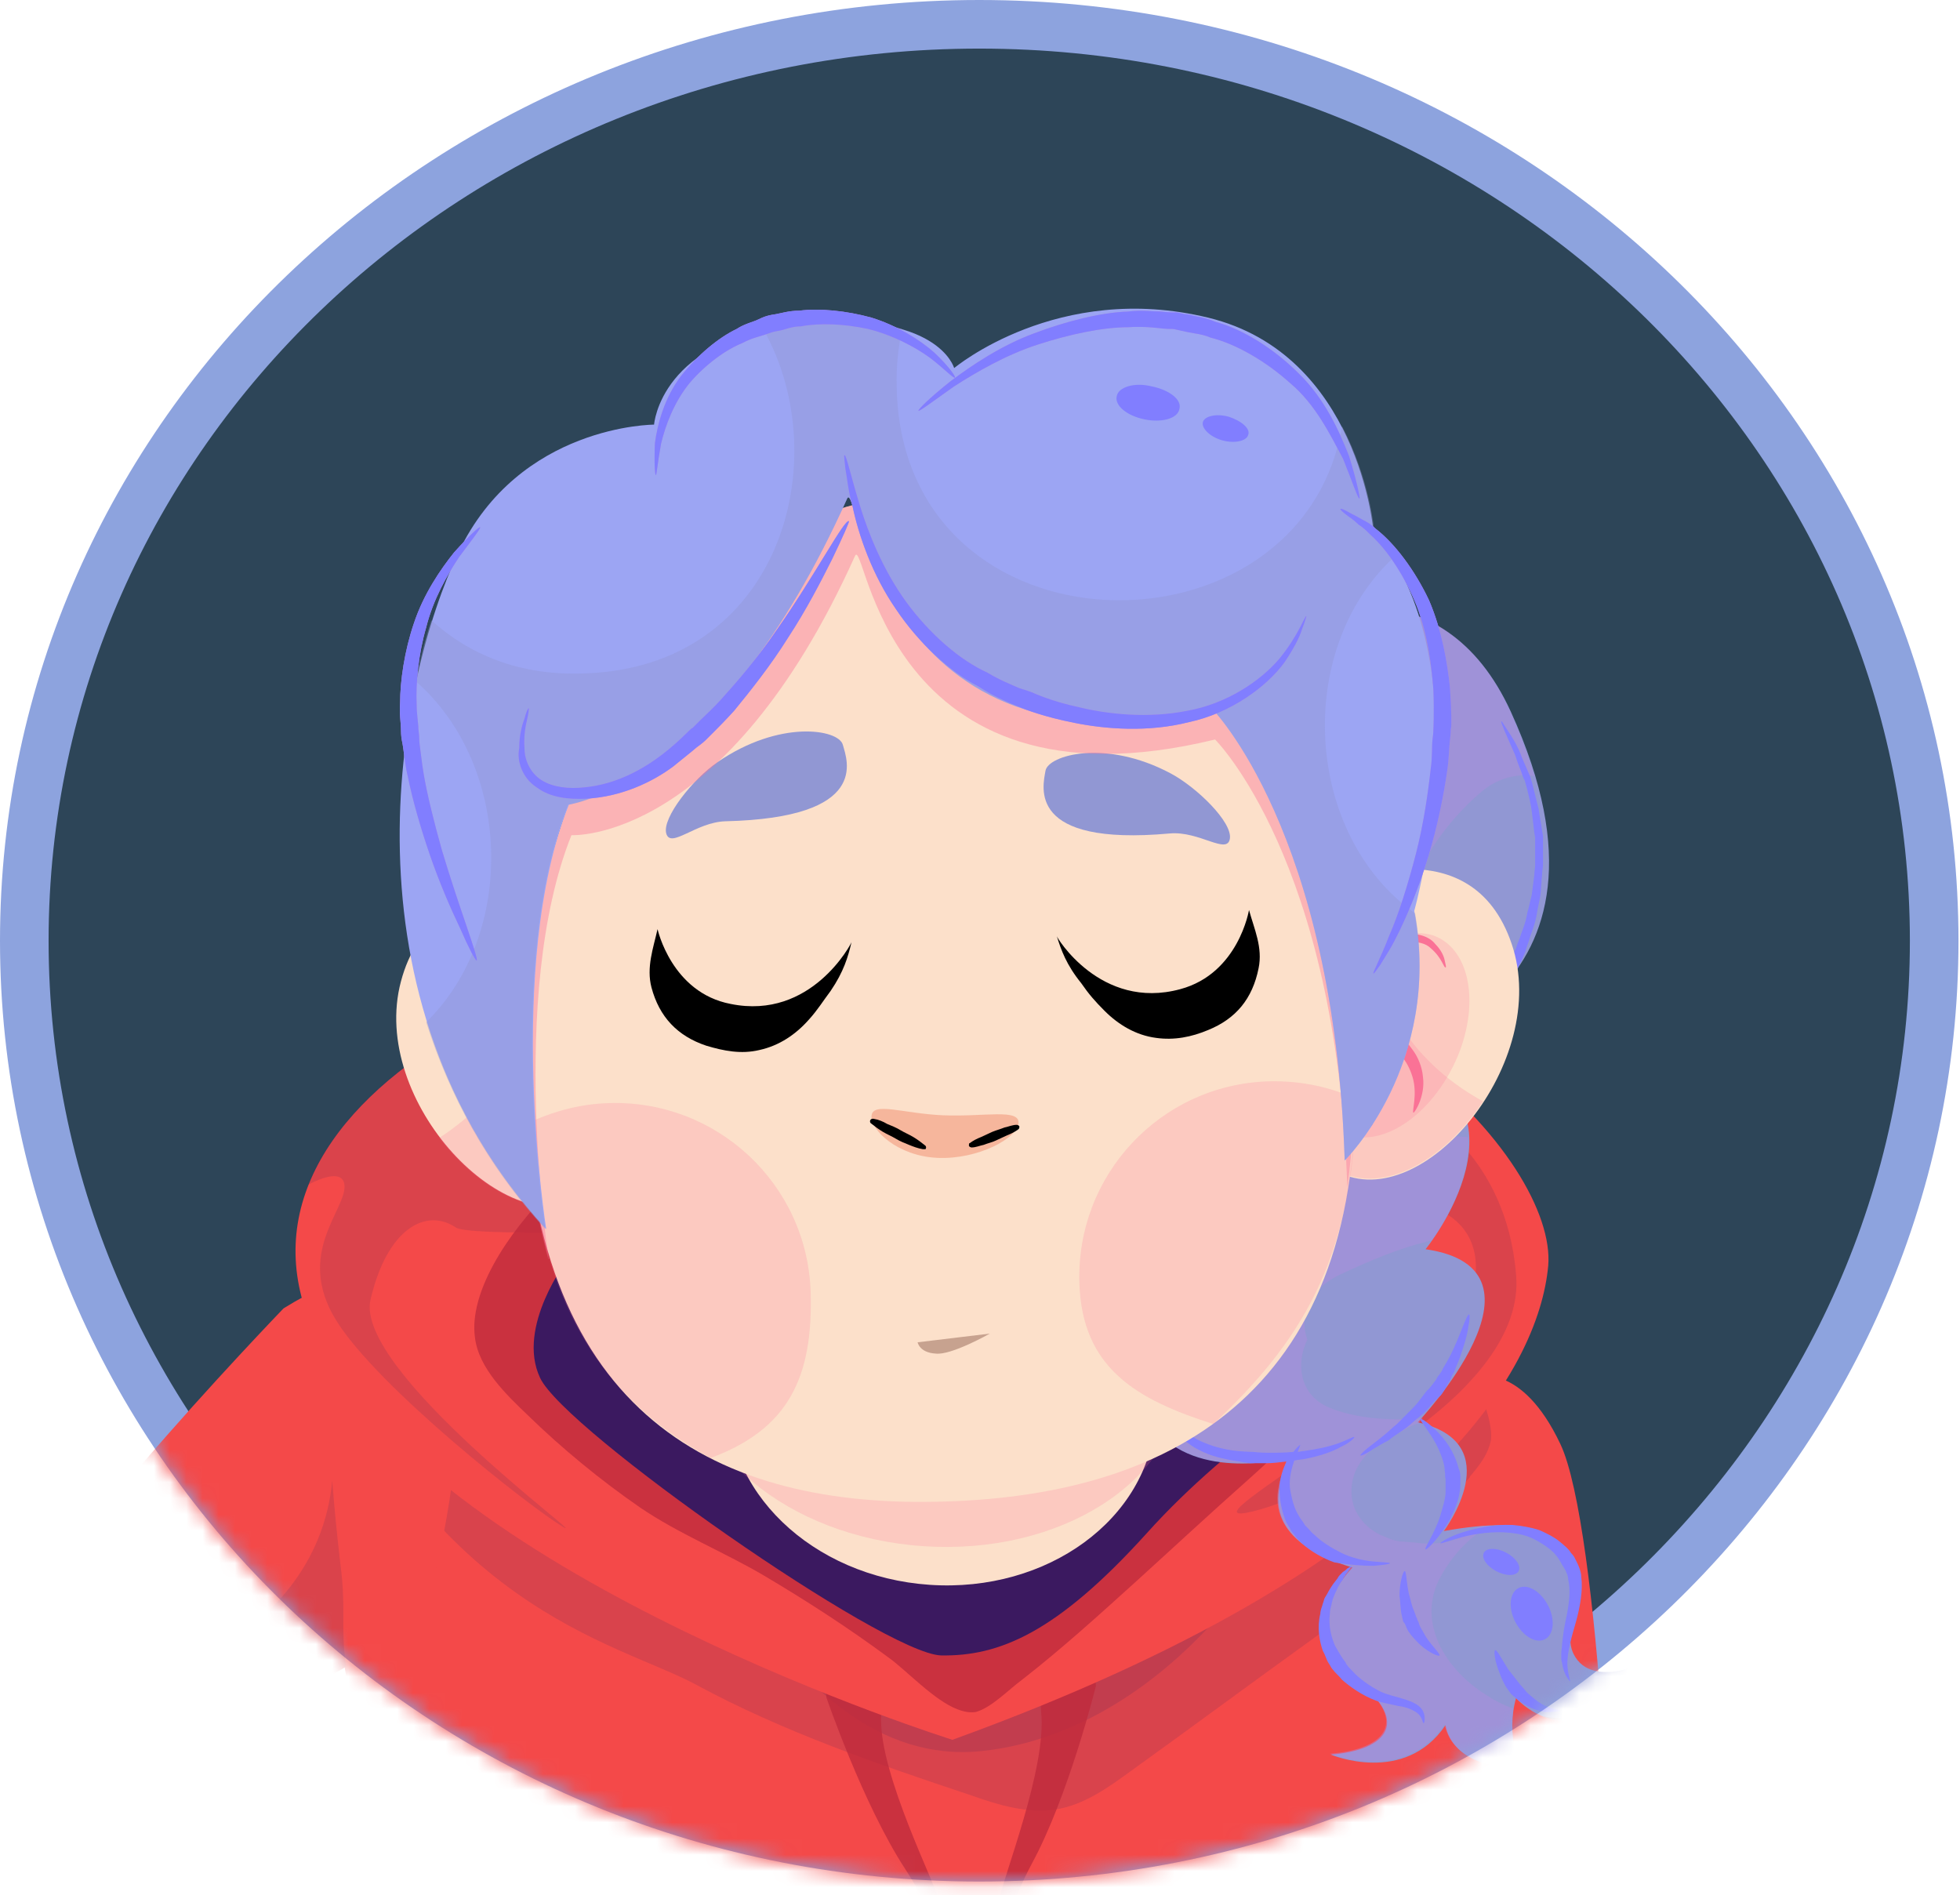 <svg width="121" height="117" viewBox="0 0 121 117" fill="none" xmlns="http://www.w3.org/2000/svg">
<path d="M119.406 58.075C119.406 89.265 93.069 114.651 60.453 114.651C27.837 114.651 1.5 89.265 1.5 58.075C1.5 26.886 27.837 1.5 60.453 1.5C93.069 1.5 119.406 26.886 119.406 58.075Z" fill="#2D4558" stroke="#8DA3DE" stroke-width="3"/>
<mask id="mask0" mask-type="alpha" maskUnits="userSpaceOnUse" x="0" y="0" width="121" height="117">
<ellipse cx="60.453" cy="58.075" rx="60.453" ry="58.075" fill="white"/>
</mask>
<g mask="url(#mask0)">
<g clip-path="url(#clip0)">
<path d="M84.571 128.558C80.597 118.409 65.026 116.1 59.978 115.671V115.563C59.978 115.563 59.71 115.563 59.173 115.617C58.69 115.563 58.367 115.563 58.367 115.563V115.671C53.32 116.154 37.748 118.463 33.775 128.612C29.049 140.801 32.916 153.473 52.944 169.582C53.212 170.226 55.253 169.85 54.877 168.83C54.877 168.83 52.353 161.796 52.944 149.123C53.32 140.801 56.81 138.008 59.173 137.096C61.535 138.008 65.026 140.801 65.401 149.123C66.046 161.688 63.898 168.83 63.898 168.83C63.576 169.689 65.24 170.011 65.455 169.528C85.484 153.365 89.35 140.693 84.571 128.558Z" fill="#FCE0CA"/>
<path opacity="0.16" d="M63.898 168.83C63.844 168.991 63.844 169.153 63.898 169.26C64.167 169.367 64.489 169.421 64.757 169.475C65.402 167.273 66.046 165.018 66.583 162.763C66.905 161.367 67.013 159.756 67.657 158.521C68.623 156.695 69.751 154.869 71.308 153.581C71.738 153.205 72.221 152.883 72.704 152.614C75.121 151.379 77.966 151.54 80.705 151.648C81.188 151.648 81.725 151.648 82.209 151.54C83.927 148.587 85.108 145.795 85.752 143.003C86.021 141.929 86.182 140.801 86.289 139.727C86.289 139.62 86.289 139.566 86.289 139.459C86.397 138.331 86.397 137.257 86.289 136.13C86.289 136.022 86.289 135.915 86.289 135.807C86.236 135.27 86.182 134.68 86.075 134.143C86.075 134.089 86.075 133.982 86.021 133.928C85.913 133.391 85.806 132.854 85.699 132.317C85.699 132.263 85.699 132.21 85.645 132.156C85.484 131.619 85.376 131.028 85.162 130.491C85.108 130.384 85.108 130.277 85.054 130.169C84.893 129.632 84.678 129.095 84.464 128.558C80.49 118.41 64.918 116.101 59.871 115.671V115.564C59.871 115.564 59.602 115.564 59.066 115.618C58.582 115.564 58.26 115.564 58.26 115.564V115.671C53.213 116.155 37.641 118.464 33.667 128.612C33.506 129.095 33.345 129.525 33.184 130.008C33.184 130.062 33.13 130.116 33.13 130.169C32.003 133.606 31.627 137.257 32.11 140.855C32.11 140.908 32.11 140.962 32.11 141.016C32.432 143.271 33.077 145.473 33.989 147.567C34.258 148.157 34.473 148.694 34.795 149.285C34.956 149.661 35.224 150.037 35.386 150.413C35.869 151.272 36.352 152.077 36.889 152.936C36.943 152.99 37.05 153.044 37.104 153.097C38.017 153.634 39.091 153.795 40.111 154.01C42.42 154.44 44.675 155.03 46.93 155.675C47.628 155.89 48.434 156.104 48.971 156.641C49.454 157.071 49.776 157.769 50.098 158.36C51.118 160.078 51.924 161.85 52.622 163.729C53.105 165.125 53.589 166.683 53.696 168.186C53.696 168.723 53.803 169.153 53.911 169.475C54.448 169.367 54.931 169.153 54.824 168.83C54.824 168.83 54.448 167.864 54.072 165.931C54.018 165.609 53.911 165.286 53.857 164.911C53.642 163.783 53.427 162.494 53.266 160.937C52.891 157.823 52.676 153.903 52.891 149.124C53.266 140.801 56.757 138.009 59.119 137.096C61.482 138.009 64.972 140.801 65.348 149.124C66.046 161.689 63.898 168.83 63.898 168.83Z" fill="#462359"/>
<path d="M91.122 85.01C91.122 85.01 93.914 84.044 96.33 89.145C98.747 94.246 99.874 119.43 99.391 123.349C98.961 127.269 89.135 142.734 86.021 142.143C82.906 141.606 81.51 135.699 81.51 135.699C81.51 135.699 85.054 87.212 91.122 85.01Z" fill="#F44949"/>
<path opacity="0.16" d="M91.229 94.407C91.229 94.407 91.659 111.966 94.773 115.026C97.888 118.087 92.088 118.033 92.464 118.893C92.84 119.752 96.062 120.128 94.881 122.114C93.699 124.155 94.29 127.215 92.518 129.685C90.746 132.155 83.98 122.168 83.873 120.718C83.819 119.268 85.752 98.542 91.229 94.407Z" fill="#462359"/>
<path d="M32.379 114.06C32.379 114.06 24.109 121.201 23.626 129.041C23.197 136.881 25.935 146.6 41.238 151.862C56.542 157.124 80.168 146.868 85.215 143.754C90.317 140.639 93.377 134.464 92.518 129.685C91.659 124.907 90.746 119.43 84.625 115.617C78.557 111.751 54.984 98.649 32.379 114.06Z" fill="#3B1960"/>
<path opacity="0.21" d="M73.026 116.1C67.174 116.315 42.795 110.086 30.821 115.617C29.103 117.389 26.365 120.611 24.807 124.369C27.063 124.906 35.063 127.108 36.137 132.263C37.372 138.223 36.137 141.767 36.137 141.767C36.137 141.767 43.816 136.934 54.072 137.793C64.274 138.652 69.106 147.029 69.106 147.029C69.106 147.029 68.999 134.142 73.241 133.175C77.483 132.263 79.309 134.947 79.309 134.947C79.309 134.947 86.504 128.987 87.363 124.638C88.222 120.235 80.597 115.778 73.026 116.1Z" fill="#3B1960"/>
<path d="M93.646 92.421C92.894 82.594 80.973 76.795 80.973 76.795C77.429 75.56 36.889 75.614 33.345 76.849C33.345 76.849 21.424 82.702 20.673 92.528C19.921 102.355 24.002 123.403 35.869 123.726C47.682 123.994 48.487 122.276 57.186 122.276C65.939 122.276 66.744 123.994 78.557 123.726C90.37 123.296 94.451 102.247 93.646 92.421Z" fill="#F44949"/>
<path opacity="0.16" d="M90.853 91.025C91.39 90.381 91.874 89.736 92.035 88.931C92.303 87.481 90.317 82.756 88.652 82.434C71.254 78.997 37.587 78.89 37.587 78.89C36.298 81.736 35.171 84.581 34.151 87.535C33.345 90.005 20.727 78.943 18.74 80.393C26.311 99.401 38.07 101.335 43.01 104.019C48.38 106.919 54.179 108.906 59.978 110.839C61.643 111.429 63.415 111.966 65.187 111.698C66.905 111.429 68.409 110.355 69.805 109.335C73.617 106.597 77.376 103.805 81.188 101.066C84.893 98.328 87.685 94.623 90.746 91.186C90.692 91.186 90.8 91.079 90.853 91.025Z" fill="#462359"/>
<path opacity="0.16" d="M41.4 89.145C41.4 89.145 47.951 109.389 60.569 108.1C73.188 106.811 81.886 91.991 80.705 88.233C79.524 84.474 43.709 76.151 41.4 89.145Z" fill="#462359"/>
<path d="M22.552 128.021L21.317 127.43C21.317 127.43 -1.181 109.657 0.537 104.448C2.255 99.24 10.9 99.616 12.296 103.75C13.693 107.885 19.223 120.074 22.499 123.296C25.828 126.464 23.412 128.397 22.552 128.021Z" fill="#FFD1C0"/>
<path opacity="0.16" d="M12.672 111.644C14.176 111.322 15.303 111.751 16.001 112.181C14.766 109.603 13.692 107.08 12.941 105.254C9.826 105.254 4.51 107.026 3.275 110.409C8.215 116.637 18.149 124.799 20.727 126.893C20.727 126.893 13.961 120.074 12.35 118.034C10.739 116.047 10.041 112.288 12.672 111.644Z" fill="#462359"/>
<path d="M17.505 80.769C17.505 80.769 -0.322 99.24 -7.97161e-05 103.482C0.107 105.093 0.483 106.865 1.181 108.369C1.987 110.087 3.329 111.376 4.51 112.825C5.584 114.114 6.658 115.403 7.786 116.691C9.665 118.893 11.544 121.256 13.746 123.189C16.86 125.927 17.451 125.873 17.451 125.873C17.451 125.873 20.888 124.746 21.532 121.631C22.069 119.054 17.612 108.852 14.229 106.597L14.176 106.328C14.176 106.328 25.344 101.979 26.526 98.327C27.653 94.622 32.754 71.318 17.505 80.769Z" fill="#F44949"/>
<path opacity="0.15" d="M20.512 91.4C19.545 101.764 6.873 105.684 3.437 102.515C2.309 101.495 1.933 100.314 1.879 99.186C1.45 99.831 1.128 100.368 0.859 100.958C0.805 101.012 0.752 101.119 0.752 101.173C0.698 101.28 0.644 101.388 0.591 101.495C0.537 101.603 0.483 101.71 0.483 101.764C0.43 101.871 0.43 101.978 0.376 102.032C0.322 102.14 0.322 102.247 0.268 102.354C0.268 102.408 0.215 102.515 0.215 102.569C0.161 102.677 0.161 102.784 0.161 102.891C0.161 102.945 0.161 102.999 0.107 103.052C0.107 103.213 0.054 103.321 0.107 103.482C0.107 103.804 0.161 104.073 0.215 104.395C0.43 105.845 0.859 107.241 1.342 108.422C1.933 109.603 2.738 110.57 3.598 111.59C6.551 103.482 14.229 106.22 14.229 106.22C14.229 106.22 14.283 106.22 14.337 106.167C14.39 106.167 14.39 106.113 14.444 106.113C14.498 106.113 14.552 106.059 14.605 106.059C14.605 106.059 14.605 106.059 14.659 106.059C14.713 106.059 14.766 106.006 14.82 106.006C14.82 106.006 14.82 106.006 14.874 106.006C15.572 105.737 16.699 105.2 18.096 104.556C18.096 104.556 18.096 104.556 18.149 104.556C18.31 104.502 18.418 104.395 18.579 104.341H18.633C18.794 104.287 18.901 104.18 19.062 104.126C19.062 104.126 21.317 102.891 21.371 102.891C21.049 100.851 21.317 99.562 21.102 97.307C20.673 93.763 20.512 91.4 20.512 91.4Z" fill="#462359"/>
<path opacity="0.8" d="M14.176 106.274C14.176 106.274 9.987 104.341 5.799 105.63C5.799 105.63 9.826 105.2 12.35 106.274C12.35 106.274 10.632 106.221 9.987 107.08C9.987 107.08 12.994 106.435 14.176 106.274Z" fill="#BF2B3D"/>
<path opacity="0.8" d="M51.011 104.771C51.011 104.771 53.266 111.376 55.898 115.403C58.529 119.43 57.508 120.504 58.958 120.45C60.408 120.397 58.475 118.947 58.099 117.605C57.723 116.262 54.34 109.604 54.394 106.114C54.555 102.677 50.85 102.516 51.011 104.771Z" fill="#BF2B3D"/>
<path opacity="0.8" d="M67.657 104.073C67.657 104.073 65.992 110.838 63.683 115.08C61.428 119.322 62.502 120.289 61.052 120.343C59.602 120.396 61.428 118.785 61.643 117.443C61.858 116.047 64.65 109.12 64.274 105.684C63.952 102.247 67.603 101.764 67.657 104.073Z" fill="#BF2B3D"/>
<path d="M58.797 107.402C58.797 107.402 27.6 97.63 19.814 83.078C12.028 68.526 34.473 56.337 59.065 56.66C83.658 57.035 96.116 71.802 95.579 78.138C94.988 84.528 88.276 96.717 58.797 107.402Z" fill="#F44949"/>
<path opacity="0.15" d="M87.578 68.633C87.471 68.687 73.188 61.331 58.153 56.659C39.789 56.605 22.821 63.532 19.008 73.144C19.921 72.66 21.156 72.231 21.264 73.144C21.425 74.647 18.203 77.332 20.727 81.466C23.25 85.601 32.755 93.065 34.741 94.246C36.728 95.427 21.854 84.635 22.874 80.231C23.895 75.829 26.311 74.54 28.137 75.775C29.962 77.064 85.806 74.003 85.806 74.003C85.806 74.003 92.357 73.949 90.907 79.856C89.457 85.762 73.08 94.085 76.946 93.387C80.812 92.689 94.29 86.031 93.592 78.674C93.001 71.318 87.739 68.526 87.578 68.633Z" fill="#462359"/>
<path opacity="0.8" d="M59.119 105.522C57.669 104.986 55.897 103.052 54.823 102.301C52.353 100.475 49.776 98.811 47.145 97.253C44.675 95.803 41.883 94.676 39.52 93.065C37.104 91.4 34.687 89.414 32.593 87.373C31.305 86.138 29.533 84.474 29.318 82.541C28.62 77.278 37.855 68.15 44.997 67.13C52.192 66.11 78.181 71.64 84.517 75.238C90.853 78.836 85.054 86.246 81.671 87.749C79.953 88.555 78.45 90.112 77.053 91.347C74.691 93.441 72.382 95.589 70.073 97.683C67.818 99.723 65.509 101.817 63.093 103.697C62.287 104.287 61.213 105.415 60.247 105.684C59.871 105.737 59.549 105.684 59.119 105.522Z" fill="#BF2B3D"/>
<path d="M35.063 77.709C35.063 77.709 31.842 81.897 33.345 85.065C34.849 88.287 54.555 102.086 58.099 102.194C61.643 102.248 65.187 100.851 70.771 94.676C76.356 88.448 82.584 85.333 84.517 81.736C86.45 78.084 58.26 70.352 35.063 77.709Z" fill="#3B1960"/>
<path d="M71.325 87.636C71.738 81.511 66.173 76.148 58.895 75.656C51.616 75.165 45.38 79.731 44.967 85.856C44.553 91.98 50.118 97.344 57.397 97.835C64.675 98.327 70.911 93.76 71.325 87.636Z" fill="#FCE0CA"/>
<path opacity="0.2" d="M72.96 85.387C73.374 79.263 66.898 73.838 58.495 73.27C50.092 72.703 42.945 77.208 42.531 83.332C42.118 89.457 48.594 94.882 56.997 95.449C65.4 96.017 72.547 91.512 72.96 85.387Z" fill="#FA7296"/>
<path d="M59.871 57.84C59.978 58.377 52.3 69.117 68.086 70.083C68.086 70.083 61.535 80.232 72.328 80.93C72.328 80.93 68.784 85.44 71.523 88.447C74.261 91.508 79.846 89.951 79.846 89.951C79.846 89.951 76.141 94.568 83.497 96.77C83.497 96.77 79.524 100.743 83.39 103.482C87.256 106.22 85.645 108.046 82.155 108.315C82.155 108.315 86.719 110.248 89.243 106.489C89.243 106.489 89.457 109.174 93.86 109.12C93.86 109.12 92.948 107.133 93.592 104.824C93.592 104.824 97.458 109.335 102.291 102.301C102.291 102.301 98.317 104.502 97.136 102.086C95.955 99.669 100.465 92.474 89.135 94.515C89.135 94.515 93.216 89.091 87.524 87.803C87.524 87.803 96.492 78.352 88.008 77.117C88.008 77.117 95.364 68.096 85.806 64.875C85.806 64.875 101.432 61.814 93.27 43.933C85.054 25.999 58.367 49.625 59.871 57.84Z" fill="#9197D3"/>
<path opacity="0.4" d="M93.431 105.469C92.787 105.254 92.196 104.932 91.713 104.61C89.243 103.053 87.417 100.153 88.92 97.361C89.618 96.072 90.639 94.945 91.927 94.193C91.713 94.193 91.498 94.193 91.283 94.247C90.746 94.676 90.102 94.999 89.404 95.16C88.652 95.321 87.954 95.321 87.256 95.213H87.202C86.987 95.213 86.719 95.16 86.45 95.16C85.967 95.106 85.591 94.891 85.162 94.73C84.571 94.408 84.141 94.032 83.819 93.495C83.497 92.958 83.39 92.367 83.443 91.777C83.551 90.488 84.464 89.468 85.699 88.77C85.967 88.609 86.289 88.501 86.558 88.34C86.665 88.287 86.826 88.179 86.934 88.125C87.148 88.018 87.363 87.911 87.578 87.857C87.578 87.857 87.685 87.696 87.847 87.535C85.699 87.749 83.605 87.535 82.047 86.89C80.275 86.139 79.953 84.259 80.705 82.702C80.222 81.306 80.705 79.641 82.745 78.675C84.464 77.87 86.45 77.01 88.383 76.581C89.189 75.453 90.8 72.822 90.639 70.191C89.082 70.191 87.578 69.493 87.202 67.775C87.041 67.13 86.934 66.486 86.88 65.788C86.719 65.573 86.612 65.358 86.504 65.144C86.236 65.036 85.967 64.929 85.699 64.821C85.699 64.821 85.913 64.768 86.289 64.66C85.591 62.942 85.591 60.74 85.86 59.237C86.504 55.478 88.061 51.827 91.337 48.981C92.411 48.014 93.646 47.746 94.719 47.907C94.344 46.672 93.86 45.33 93.216 43.88C85.054 25.999 58.314 49.625 59.817 57.787C59.925 58.324 52.246 69.063 68.033 70.03C68.033 70.03 61.482 80.178 72.275 80.876C72.275 80.876 68.731 85.387 71.469 88.394C74.208 91.455 79.792 89.897 79.792 89.897C79.792 89.897 76.087 94.515 83.443 96.717C83.443 96.717 79.47 100.69 83.336 103.429C87.202 106.167 85.591 107.993 82.101 108.261C82.101 108.261 86.665 110.194 89.189 106.436C89.189 106.436 89.404 109.121 93.807 109.067C93.86 109.121 93.109 107.456 93.431 105.469Z" fill="#B58BE0"/>
<path opacity="0.5" d="M95.257 105.952C95.955 106.221 96.814 106.328 97.78 106.06C96.975 106.113 96.116 106.113 95.257 105.952Z" fill="#93362A"/>
<path d="M85.323 69.278C85.967 68.794 86.773 68.257 87.471 67.613C87.847 67.291 88.276 66.969 88.598 66.593C88.974 66.217 89.35 65.841 89.726 65.519C90.102 65.143 90.424 64.767 90.746 64.338C90.907 64.123 91.068 63.962 91.23 63.747C91.391 63.532 91.498 63.371 91.659 63.156C91.927 62.781 92.196 62.405 92.465 62.029C92.679 61.653 92.894 61.331 93.109 60.955C93.216 60.794 93.324 60.633 93.377 60.472C93.431 60.31 93.538 60.149 93.592 60.042C93.7 59.774 93.807 59.505 93.914 59.344C94.075 58.968 94.183 58.7 94.183 58.7C94.183 58.7 94.236 58.485 94.397 58.055C94.505 57.626 94.773 57.089 94.881 56.391C94.934 56.015 95.042 55.639 95.096 55.263C95.149 54.887 95.149 54.458 95.203 53.974C95.203 53.76 95.257 53.545 95.257 53.33C95.257 53.115 95.257 52.901 95.257 52.632C95.257 52.417 95.257 52.149 95.257 51.934V51.612L95.203 51.29C95.149 50.86 95.042 50.377 94.988 49.947C94.881 49.518 94.773 49.088 94.666 48.658C94.612 48.444 94.559 48.229 94.505 48.068C94.451 47.853 94.344 47.692 94.29 47.531C94.129 47.155 93.968 46.833 93.861 46.511C93.592 45.866 93.27 45.383 93.055 45.061C92.84 44.739 92.733 44.524 92.679 44.524C92.626 44.578 93.001 45.383 93.538 46.618C93.646 46.94 93.753 47.262 93.914 47.638C93.968 47.799 94.022 48.014 94.129 48.175C94.183 48.39 94.237 48.551 94.29 48.766C94.397 49.196 94.505 49.625 94.559 50.055C94.612 50.484 94.666 50.967 94.72 51.397L94.773 51.719V52.041C94.773 52.256 94.773 52.471 94.773 52.739C94.773 52.954 94.773 53.169 94.773 53.384C94.773 53.599 94.72 53.813 94.72 54.028C94.666 54.458 94.612 54.887 94.559 55.263C94.451 55.639 94.397 56.015 94.29 56.337C94.183 57.035 93.914 57.572 93.807 57.948C93.646 58.324 93.592 58.539 93.592 58.539C93.592 58.539 93.485 58.753 93.324 59.129C93.216 59.344 93.162 59.559 93.001 59.827C92.948 59.935 92.894 60.096 92.787 60.257C92.679 60.418 92.626 60.579 92.518 60.686C92.357 61.009 92.142 61.331 91.927 61.707C91.713 62.083 91.444 62.405 91.176 62.834C91.068 63.049 90.907 63.21 90.8 63.425C90.639 63.586 90.478 63.801 90.317 64.016C89.995 64.391 89.726 64.821 89.35 65.143C88.974 65.519 88.652 65.895 88.33 66.271C88.008 66.647 87.578 66.969 87.256 67.291C86.558 67.989 85.806 68.526 85.216 69.009C83.981 69.976 83.068 70.567 83.121 70.62C83.121 70.62 83.39 70.513 83.766 70.244C84.088 70.083 84.679 69.761 85.323 69.278Z" fill="#817EFF"/>
<path d="M75.819 63.103C75.819 63.103 78.879 64.553 80.651 65.304C80.544 65.573 80.436 65.841 80.329 66.163C80.007 66.915 79.631 67.613 79.309 68.15C78.987 68.687 78.772 69.009 78.826 69.063C78.879 69.063 79.201 68.795 79.577 68.311C80.007 67.828 80.49 67.13 80.866 66.378C81.027 66.11 81.134 65.895 81.242 65.627C81.618 65.788 81.886 65.841 81.886 65.841C81.94 65.788 81.671 65.627 81.349 65.412C81.51 65.036 81.671 64.66 81.779 64.338C81.993 63.747 82.155 63.371 82.155 63.371C82.155 63.371 82.262 62.995 82.423 62.405C82.584 61.814 82.745 61.062 82.96 60.311C83.175 59.559 83.39 58.807 83.604 58.27C83.819 57.733 83.927 57.357 83.873 57.304C83.819 57.304 83.604 57.626 83.282 58.163C83.014 58.7 82.692 59.452 82.369 60.203C82.101 60.955 81.832 61.707 81.671 62.297C81.457 62.834 81.349 63.21 81.349 63.21C81.349 63.21 81.242 63.586 81.081 64.123C81.027 64.392 80.92 64.66 80.812 64.982C79.148 64.016 76.356 62.512 76.356 62.512C76.356 62.512 70.341 59.666 70.18 59.827C70.073 59.989 75.819 63.103 75.819 63.103Z" fill="#817EFF"/>
<path d="M75.443 75.506C75.443 75.453 74.53 75.453 73.241 75.345C72.597 75.292 71.845 75.184 71.04 75.023C70.234 74.862 69.429 74.647 68.623 74.379C67.012 73.842 65.616 73.036 64.65 72.338C64.381 72.177 64.166 72.016 64.005 71.855C63.844 71.694 63.63 71.587 63.522 71.479C63.254 71.264 63.146 71.103 63.146 71.103C63.146 71.103 62.985 70.996 62.77 70.728C62.663 70.62 62.502 70.459 62.341 70.298C62.18 70.137 62.019 69.922 61.858 69.707C61.16 68.848 60.354 67.506 59.978 66.056C59.764 65.358 59.656 64.606 59.602 63.908C59.549 63.21 59.602 62.512 59.656 61.975C59.764 60.847 60.032 60.042 59.925 60.042C59.871 60.042 59.817 60.203 59.71 60.579C59.656 60.74 59.549 60.955 59.495 61.17C59.441 61.384 59.334 61.653 59.28 61.975C59.173 62.566 59.065 63.264 59.065 63.962C59.065 64.713 59.119 65.465 59.334 66.217C59.656 67.721 60.408 69.17 61.16 70.083C61.321 70.352 61.482 70.566 61.643 70.728C61.804 70.942 61.965 71.103 62.072 71.211C62.341 71.479 62.448 71.587 62.448 71.587C62.448 71.587 62.609 71.748 62.878 71.963C62.985 72.07 63.2 72.231 63.415 72.392C63.63 72.553 63.844 72.714 64.113 72.875C65.133 73.573 66.69 74.379 68.355 74.862C69.214 75.131 70.073 75.292 70.879 75.453C71.738 75.56 72.489 75.668 73.188 75.668C74.53 75.668 75.443 75.506 75.443 75.506Z" fill="#817EFF"/>
<path d="M89.028 86.031C89.135 85.87 89.243 85.709 89.35 85.494C89.404 85.387 89.511 85.226 89.565 85.118C89.618 84.957 89.672 84.85 89.78 84.689C89.887 84.367 90.048 84.045 90.156 83.722C90.37 83.078 90.585 82.434 90.639 81.951C90.746 81.467 90.746 81.145 90.692 81.145C90.531 81.145 90.156 82.434 89.565 83.615C89.404 83.937 89.243 84.206 89.082 84.474C89.028 84.635 88.921 84.743 88.867 84.85C88.759 84.957 88.706 85.065 88.652 85.172C88.491 85.387 88.383 85.548 88.276 85.656C88.222 85.763 88.115 85.817 88.115 85.817C88.115 85.817 87.9 86.085 87.578 86.515C87.417 86.729 87.202 86.944 86.987 87.159C86.773 87.374 86.504 87.642 86.236 87.911C85.967 88.126 85.699 88.394 85.43 88.609C85.162 88.823 84.893 89.038 84.678 89.199C84.249 89.522 83.981 89.79 83.981 89.844C84.034 89.897 84.356 89.736 84.84 89.414C85.108 89.253 85.377 89.092 85.699 88.931C85.967 88.716 86.289 88.501 86.612 88.287C86.934 88.072 87.202 87.803 87.471 87.588C87.739 87.374 88.008 87.159 88.169 86.944C88.545 86.515 88.813 86.246 88.813 86.246C88.813 86.246 88.921 86.192 89.028 86.031Z" fill="#817EFF"/>
<path d="M84.786 96.663C85.43 96.609 85.806 96.555 85.806 96.502C85.806 96.448 85.376 96.448 84.786 96.394C84.195 96.341 83.443 96.18 82.799 95.858C82.155 95.535 81.564 95.159 81.188 94.784C80.973 94.623 80.866 94.461 80.759 94.354C80.651 94.247 80.597 94.193 80.597 94.193C80.597 94.193 80.544 94.139 80.49 94.032C80.436 93.924 80.275 93.763 80.168 93.549C79.9 93.119 79.738 92.528 79.631 91.83C79.577 91.24 79.738 90.649 79.9 90.166C80.114 90.112 80.329 90.112 80.597 90.058C81.403 89.897 82.262 89.629 82.799 89.307C83.39 89.038 83.658 88.716 83.605 88.716C83.551 88.662 83.229 88.877 82.638 89.092C82.047 89.307 81.296 89.468 80.49 89.575C80.383 89.575 80.222 89.629 80.114 89.629C80.222 89.36 80.275 89.199 80.275 89.199C80.222 89.199 80.061 89.36 79.846 89.629C79.309 89.682 78.772 89.682 78.342 89.682C77.752 89.682 77.376 89.629 77.376 89.629C77.376 89.629 77 89.629 76.409 89.575C75.819 89.521 75.067 89.36 74.422 89.092C73.724 88.823 73.188 88.447 72.865 88.018C72.597 87.588 72.489 87.266 72.436 87.266C72.382 87.266 72.328 87.642 72.543 88.125C72.758 88.609 73.349 89.199 74.047 89.521C74.745 89.897 75.55 90.058 76.141 90.166C76.731 90.273 77.161 90.327 77.161 90.327C77.161 90.327 77.591 90.327 78.235 90.327C78.557 90.327 78.987 90.273 79.416 90.219C79.201 90.703 78.987 91.293 78.987 91.884C78.987 92.636 79.148 93.334 79.362 93.871C79.47 94.139 79.631 94.3 79.685 94.461C79.792 94.623 79.846 94.676 79.846 94.676C79.846 94.676 79.9 94.73 80.007 94.891C80.114 94.998 80.275 95.213 80.49 95.374C80.92 95.75 81.618 96.18 82.37 96.448C83.336 96.609 84.141 96.663 84.786 96.663Z" fill="#817EFF"/>
<path d="M88.007 95.642C88.115 95.696 88.974 94.783 89.565 93.709C89.833 93.172 90.048 92.582 90.102 92.152C90.155 91.937 90.155 91.722 90.155 91.615C90.155 91.508 90.155 91.4 90.155 91.4C90.155 91.4 90.155 91.347 90.155 91.186C90.155 91.078 90.155 90.863 90.048 90.648C89.941 90.219 89.726 89.682 89.404 89.199C88.759 88.232 87.793 87.534 87.685 87.588C87.578 87.642 88.383 88.501 88.813 89.467C89.028 89.951 89.189 90.434 89.189 90.81C89.243 91.024 89.189 91.186 89.243 91.293C89.243 91.4 89.243 91.454 89.243 91.454C89.243 91.454 89.243 91.508 89.243 91.615C89.243 91.722 89.243 91.883 89.243 92.098C89.243 92.474 89.081 93.011 88.92 93.548C88.598 94.622 87.9 95.589 88.007 95.642Z" fill="#817EFF"/>
<path d="M87.578 105.308C87.041 104.878 86.021 104.771 85.269 104.449C84.517 104.073 83.873 103.589 83.497 103.16C83.282 102.945 83.121 102.784 83.067 102.623C82.96 102.462 82.906 102.408 82.906 102.408C82.906 102.408 82.692 102.086 82.423 101.603C82.208 101.119 81.994 100.368 82.101 99.616C82.101 99.401 82.155 99.24 82.208 99.025C82.208 98.918 82.262 98.864 82.262 98.757C82.316 98.649 82.316 98.596 82.37 98.488C82.423 98.327 82.531 98.166 82.584 98.005C82.692 97.844 82.745 97.683 82.853 97.575C82.906 97.522 82.906 97.468 82.96 97.361C83.014 97.307 83.067 97.253 83.067 97.2C83.175 97.092 83.229 96.985 83.282 96.931C83.39 96.77 83.443 96.663 83.443 96.663C83.443 96.663 83.336 96.716 83.175 96.824C83.121 96.877 83.014 96.985 82.906 97.038C82.853 97.092 82.799 97.146 82.745 97.2C82.692 97.253 82.638 97.307 82.584 97.414C82.477 97.575 82.37 97.683 82.262 97.844C82.155 98.005 82.047 98.166 81.94 98.381C81.886 98.488 81.832 98.542 81.779 98.649C81.725 98.757 81.725 98.864 81.671 98.972C81.618 99.186 81.51 99.401 81.51 99.616C81.296 100.475 81.457 101.334 81.671 101.925C81.832 102.193 81.886 102.462 81.994 102.623C82.101 102.784 82.155 102.891 82.155 102.891C82.155 102.891 82.208 102.999 82.316 103.106C82.423 103.267 82.638 103.428 82.853 103.697C83.336 104.126 84.088 104.663 84.947 104.985C85.43 105.147 85.86 105.2 86.289 105.308C86.719 105.361 87.041 105.469 87.309 105.63C87.847 105.898 87.793 106.382 87.9 106.382C87.9 106.382 87.954 106.274 87.954 106.113C87.954 105.791 87.847 105.522 87.578 105.308Z" fill="#817EFF"/>
<path d="M95.847 105.469C95.579 105.415 95.256 105.254 94.934 105.039C94.666 104.825 94.397 104.61 94.236 104.449C94.075 104.234 93.968 104.127 93.968 104.127C93.968 104.127 93.86 104.019 93.699 103.804C93.538 103.59 93.323 103.321 93.109 103.053C92.733 102.462 92.41 101.818 92.303 101.871C92.196 101.925 92.303 102.623 92.572 103.267C92.679 103.59 92.84 103.912 93.001 104.18C93.162 104.395 93.27 104.556 93.27 104.556C93.27 104.556 93.431 104.717 93.645 104.878C93.86 105.093 94.236 105.308 94.612 105.469C94.988 105.63 95.471 105.737 95.793 105.684C96.115 105.684 96.33 105.63 96.33 105.576C96.33 105.576 96.115 105.523 95.847 105.469Z" fill="#817EFF"/>
<path d="M87.578 100.153C87.524 100.046 87.471 99.938 87.471 99.884C87.417 99.831 87.417 99.777 87.417 99.777C87.417 99.777 87.363 99.616 87.256 99.347C87.148 99.133 87.095 98.757 86.987 98.435C86.826 97.737 86.826 96.985 86.719 96.985C86.612 96.985 86.397 97.737 86.397 98.488C86.45 98.864 86.45 99.24 86.504 99.562C86.558 99.831 86.612 100.046 86.612 100.046C86.612 100.046 86.612 100.099 86.665 100.153C86.719 100.207 86.773 100.314 86.826 100.475C86.934 100.744 87.202 101.066 87.471 101.334C88.008 101.925 88.813 102.301 88.867 102.193C88.92 102.086 88.383 101.603 88.008 101.012C87.847 100.69 87.632 100.421 87.578 100.153Z" fill="#817EFF"/>
<path d="M97.297 100.099C97.565 99.132 97.727 98.112 97.619 97.361C97.619 97.146 97.565 96.985 97.512 96.823C97.458 96.662 97.404 96.555 97.351 96.448C97.243 96.233 97.19 96.126 97.19 96.126C97.19 96.126 97.136 96.018 96.975 95.857C96.867 95.642 96.599 95.427 96.277 95.159C95.955 94.891 95.525 94.676 95.042 94.461C94.558 94.3 93.968 94.192 93.377 94.139C92.196 94.085 91.014 94.353 90.209 94.622C89.404 94.891 88.92 95.213 88.92 95.266C88.92 95.32 89.457 95.105 90.263 94.891C91.068 94.676 92.196 94.515 93.216 94.622C93.753 94.676 94.236 94.783 94.666 94.998C95.095 95.213 95.418 95.427 95.686 95.642C95.955 95.857 96.116 96.072 96.223 96.233C96.33 96.394 96.384 96.501 96.384 96.501C96.384 96.501 96.438 96.609 96.545 96.77C96.599 96.877 96.653 96.931 96.706 97.092C96.76 97.199 96.814 97.361 96.814 97.522C96.975 98.166 96.867 99.079 96.653 100.045C96.545 100.529 96.492 101.012 96.438 101.441C96.438 101.656 96.384 101.871 96.384 102.086C96.384 102.193 96.384 102.301 96.384 102.408C96.384 102.515 96.438 102.623 96.438 102.676C96.545 103.428 96.921 103.804 96.921 103.804C96.975 103.75 96.76 103.321 96.76 102.676C96.76 101.978 97.028 101.012 97.297 100.099Z" fill="#817EFF"/>
<path d="M95.418 101.173C94.881 101.495 94.075 101.066 93.592 100.207C93.109 99.348 93.162 98.381 93.699 98.059C94.236 97.737 95.042 98.166 95.525 99.025C96.008 99.885 95.955 100.851 95.418 101.173ZM93.001 95.857C92.411 95.535 91.766 95.535 91.605 95.857C91.444 96.18 91.766 96.663 92.357 96.985C92.948 97.307 93.592 97.307 93.753 96.985C93.914 96.663 93.592 96.18 93.001 95.857Z" fill="#817EFF"/>
<path d="M35.01 56.122C35.01 56.122 26.741 53.115 24.754 60.579C22.767 67.989 31.358 76.956 36.406 73.895C41.453 70.781 37.641 57.518 35.01 56.122Z" fill="#FCE0CA"/>
<path opacity="0.2" d="M35.01 56.122C35.01 56.122 34.097 55.8 32.808 55.639C33.13 56.552 33.345 57.465 33.399 58.485C33.291 59.666 33.238 60.848 33.13 62.029C32.755 63.157 32.325 64.284 31.788 65.412C30.66 67.345 29.103 68.956 27.116 70.245C29.694 73.627 33.56 75.614 36.352 73.896C41.453 70.781 37.641 57.519 35.01 56.122Z" fill="#FA7296"/>
<path opacity="0.2" d="M36.567 64.123C38.232 67.399 37.748 70.782 35.493 71.641C33.238 72.5 30.123 70.513 28.513 67.238C26.902 63.962 27.331 60.579 29.587 59.72C31.788 58.861 34.956 60.848 36.567 64.123Z" fill="#FA7296"/>
<path d="M34.044 71.157C34.044 71.157 34.151 71.264 34.419 71.372C34.688 71.479 35.117 71.64 35.708 71.533C36.299 71.425 36.782 70.888 36.997 70.352C37.265 69.814 37.319 69.17 37.373 68.579C37.587 66.109 36.836 63.747 36.836 63.747C36.836 63.747 36.782 63.586 36.675 63.317C36.567 63.049 36.299 62.673 35.977 62.297C35.332 61.545 34.312 60.74 33.077 60.096C32.433 59.827 31.735 59.559 31.037 59.559C30.338 59.505 29.64 59.827 29.318 60.257C28.996 60.633 28.835 61.008 28.835 61.277C28.781 61.545 28.781 61.706 28.781 61.706C28.889 61.76 28.996 61.062 29.587 60.471C29.909 60.149 30.446 59.934 30.983 60.042C31.573 60.096 32.164 60.31 32.701 60.633C33.775 61.223 34.742 62.082 35.279 62.78C35.547 63.156 35.708 63.425 35.815 63.639C35.869 63.854 35.923 64.015 35.923 64.015C35.923 64.015 36.138 64.552 36.299 65.411C36.514 66.271 36.675 67.398 36.675 68.579C36.675 69.707 36.406 70.996 35.547 71.264C34.742 71.479 34.097 71.049 34.044 71.157Z" fill="#FA7296"/>
<path d="M31.52 70.567C31.627 70.513 31.198 69.439 31.466 68.365C31.573 67.829 31.788 67.345 32.057 67.023C32.164 66.862 32.271 66.755 32.379 66.647C32.432 66.54 32.486 66.486 32.486 66.486C32.486 66.486 32.647 66.271 32.969 66.003C33.292 65.734 33.775 65.412 34.365 65.197C35.493 64.768 36.836 64.929 36.836 64.822C36.889 64.714 35.547 64.338 34.151 64.66C33.453 64.822 32.808 65.144 32.432 65.466C32.003 65.788 31.788 66.003 31.788 66.003C31.788 66.003 31.734 66.057 31.627 66.164C31.52 66.271 31.412 66.432 31.305 66.647C31.036 67.077 30.875 67.667 30.822 68.258C30.66 69.547 31.412 70.621 31.52 70.567Z" fill="#FA7296"/>
<path d="M82.799 54.512C82.799 54.512 90.853 50.968 93.323 58.27C95.793 65.519 87.847 75.077 82.584 72.339C77.322 69.6 80.222 56.069 82.799 54.512Z" fill="#FCE0CA"/>
<path opacity="0.2" d="M82.799 54.512C82.799 54.512 83.712 54.136 84.947 53.868C84.678 54.781 84.517 55.747 84.517 56.714C84.678 57.895 84.84 59.023 85.001 60.204C85.484 61.331 85.967 62.405 86.558 63.479C87.793 65.359 89.511 66.862 91.552 67.99C89.243 71.534 85.484 73.789 82.584 72.285C77.322 69.601 80.222 56.069 82.799 54.512Z" fill="#FA7296"/>
<path opacity="0.2" d="M81.725 62.62C80.329 66.003 81.027 69.386 83.283 70.084C85.591 70.782 88.545 68.634 89.995 65.197C91.391 61.815 90.693 58.485 88.437 57.734C86.129 57.036 83.175 59.237 81.725 62.62Z" fill="#FA7296"/>
<path d="M84.733 69.439C84.733 69.439 84.625 69.547 84.357 69.708C84.088 69.815 83.659 70.03 83.068 69.923C82.477 69.815 81.94 69.332 81.672 68.795C81.403 68.258 81.242 67.667 81.135 67.023C80.759 64.607 81.35 62.19 81.35 62.19C81.35 62.19 81.403 62.029 81.457 61.761C81.564 61.492 81.779 61.063 82.048 60.687C82.638 59.882 83.605 58.969 84.84 58.324C85.431 58.002 86.129 57.734 86.827 57.68C87.525 57.572 88.276 57.841 88.599 58.271C88.975 58.647 89.136 59.022 89.189 59.291C89.243 59.559 89.297 59.72 89.243 59.72C89.136 59.774 89.028 59.13 88.33 58.539C88.008 58.217 87.471 58.109 86.88 58.163C86.29 58.271 85.699 58.539 85.216 58.861C84.142 59.559 83.283 60.418 82.799 61.17C82.531 61.546 82.424 61.815 82.316 62.029C82.263 62.244 82.209 62.405 82.209 62.405C82.209 62.405 82.048 62.942 81.887 63.801C81.726 64.66 81.618 65.842 81.726 66.969C81.779 68.097 82.155 69.386 83.068 69.6C84.034 69.815 84.733 69.332 84.733 69.439Z" fill="#FA7296"/>
<path d="M87.256 68.688C87.149 68.634 87.525 67.56 87.203 66.486C87.042 65.949 86.773 65.466 86.505 65.197C86.397 65.036 86.236 64.929 86.183 64.821C86.075 64.714 86.075 64.714 86.075 64.714C86.075 64.714 85.86 64.499 85.538 64.284C85.216 64.016 84.679 63.747 84.088 63.586C82.907 63.211 81.618 63.479 81.565 63.372C81.511 63.264 82.8 62.781 84.249 63.049C84.948 63.157 85.592 63.425 86.021 63.747C86.451 64.016 86.719 64.231 86.719 64.231C86.719 64.231 86.773 64.284 86.88 64.392C86.988 64.499 87.095 64.66 87.256 64.875C87.525 65.251 87.793 65.842 87.847 66.486C88.008 67.667 87.31 68.741 87.256 68.688Z" fill="#FA7296"/>
<path d="M83.658 65.734C84.303 85.655 72.597 92.26 58.421 92.689C44.245 93.173 33.023 87.32 32.379 67.452C31.734 47.531 42.635 31.046 56.81 30.563C70.986 30.08 83.014 45.813 83.658 65.734Z" fill="#FCE0CA"/>
<path opacity="0.2" d="M78.289 66.754C71.63 66.969 66.422 72.553 66.636 79.212C66.798 84.474 70.18 86.407 74.906 87.91C80.114 83.024 83.605 77.869 83.712 67.828C82.047 67.076 80.222 66.7 78.289 66.754Z" fill="#FA7296"/>
<path opacity="0.2" d="M37.587 68.097C35.761 68.15 34.043 68.634 32.486 69.385C33.184 79.534 36.513 86.031 43.87 90.005C48.649 88.233 50.206 85.065 50.045 79.749C49.83 73.091 44.245 67.882 37.587 68.097Z" fill="#FA7296"/>
<path d="M52.031 45.974C52.3 46.941 53.75 50.485 44.782 50.699C42.957 50.753 41.4 52.418 41.131 51.451C40.863 50.485 42.796 48.068 44.299 47.048C48.112 44.417 51.763 45.008 52.031 45.974Z" fill="#9197D3"/>
<path d="M64.542 47.585C64.381 48.551 63.361 52.256 72.221 51.451C74.047 51.29 75.765 52.793 75.926 51.773C76.087 50.753 73.885 48.605 72.275 47.746C68.248 45.598 64.704 46.618 64.542 47.585Z" fill="#9197D3"/>
<path d="M45.105 61.975C41.453 61.277 40.594 57.357 40.594 57.357C40.326 58.539 39.896 59.72 40.218 60.955C40.702 62.781 41.829 63.962 43.601 64.553C44.675 64.875 45.749 65.09 46.877 64.821C48.111 64.553 49.132 63.855 49.937 62.942C50.474 62.351 50.796 61.814 51.28 61.17C52.085 59.989 52.353 59.076 52.568 58.163C52.568 58.217 50.098 62.995 45.105 61.975Z" fill="black"/>
<path d="M72.865 61.063C76.463 60.096 77.107 56.176 77.107 56.176C77.43 57.358 77.966 58.485 77.698 59.774C77.322 61.653 76.302 62.888 74.584 63.586C73.563 64.016 72.49 64.231 71.362 64.07C70.127 63.908 69.053 63.264 68.194 62.405C67.603 61.814 67.227 61.385 66.744 60.687C65.831 59.559 65.509 58.646 65.24 57.787C65.187 57.787 67.925 62.405 72.865 61.063Z" fill="black"/>
<path opacity="0.4" d="M62.878 69.331C62.824 70.244 60.408 71.586 57.884 71.479C55.414 71.372 53.75 69.761 53.803 68.902C53.857 67.989 55.736 68.741 58.206 68.848C60.784 68.955 62.932 68.418 62.878 69.331Z" fill="#EF7958"/>
<path d="M56.971 70.942C56.649 70.888 56.381 70.781 56.112 70.673C55.844 70.566 55.575 70.459 55.307 70.297C55.038 70.136 54.77 70.029 54.501 69.868C54.233 69.707 54.018 69.546 53.749 69.331C53.696 69.277 53.696 69.17 53.749 69.116C53.803 69.062 53.857 69.062 53.911 69.062C54.233 69.116 54.501 69.224 54.77 69.385C55.038 69.492 55.307 69.6 55.575 69.76C55.844 69.922 56.112 70.029 56.381 70.19C56.649 70.351 56.864 70.512 57.132 70.727C57.186 70.781 57.186 70.888 57.132 70.942C57.079 70.942 57.025 70.942 56.971 70.942Z" fill="black"/>
<path d="M59.871 70.567C60.086 70.406 60.3 70.298 60.569 70.191C60.784 70.083 61.052 69.976 61.267 69.868C61.535 69.761 61.75 69.707 62.019 69.6C62.287 69.546 62.502 69.439 62.77 69.439C62.824 69.439 62.931 69.493 62.931 69.546C62.931 69.6 62.931 69.654 62.878 69.707C62.663 69.868 62.448 69.976 62.18 70.083C61.965 70.191 61.697 70.298 61.482 70.406C61.267 70.513 60.998 70.567 60.73 70.674C60.462 70.728 60.247 70.835 59.978 70.835C59.925 70.835 59.817 70.781 59.817 70.728C59.817 70.62 59.817 70.567 59.871 70.567Z" fill="black"/>
<path opacity="0.4" d="M56.649 82.863L61.106 82.326C61.106 82.326 58.743 83.669 57.777 83.561C56.757 83.507 56.649 82.863 56.649 82.863Z" fill="#7A4739"/>
<path opacity="0.4" d="M56.81 30.563C42.635 31.046 31.734 47.584 32.379 67.452C32.486 71.21 33.023 74.593 33.828 77.654C33.828 77.708 33.882 77.708 33.882 77.761C33.882 77.761 31.305 61.492 35.278 51.558C35.278 51.558 44.782 52.095 52.783 34.321C53.428 32.925 54.501 50.645 75.013 45.651C75.013 45.651 82.531 53.115 83.175 73.305C83.497 70.942 83.658 68.472 83.551 65.787C83.014 45.812 70.986 30.079 56.81 30.563Z" fill="#FA7296"/>
<path d="M52.3 30.778C52.944 29.381 54.286 48.712 74.798 43.718C74.798 43.718 82.37 51.289 83.014 71.64C83.014 71.64 89.082 65.68 87.309 56.229C87.309 56.229 91.659 40.872 84.786 32.764C84.786 32.764 83.873 21.864 74.584 19.609C65.294 17.354 58.904 22.723 58.904 22.723C58.904 22.723 57.938 19.125 49.346 19.985C40.755 20.844 40.379 26.213 40.379 26.213C40.379 26.213 32.056 26.213 28.298 34.107C24.539 42 20.619 61.653 33.721 75.882C33.721 75.882 31.143 59.612 35.117 49.678C35.063 49.625 44.299 48.551 52.3 30.778Z" fill="#9CA5F3"/>
<path opacity="0.4" d="M87.363 56.391C80.49 51.504 79.899 40.121 86.021 34.429C85.645 33.838 85.269 33.301 84.839 32.764C84.839 32.764 84.571 29.596 82.853 26.321C80.329 41.087 55.897 40.872 55.36 24.119V23.958C55.307 22.616 55.468 21.434 55.682 20.307C54.286 19.877 52.246 19.663 49.346 19.985C48.541 20.092 47.789 20.2 47.145 20.361C51.655 28.415 48.165 41.195 36.084 41.571C32.056 41.732 28.942 40.389 26.633 38.295C26.257 39.423 25.935 40.711 25.666 42.054C31.573 47.209 31.949 57.572 26.311 63.103C27.707 67.506 30.016 71.909 33.667 75.882C33.667 75.882 31.09 59.612 35.063 49.679C35.063 49.679 44.299 48.605 52.3 30.778C52.944 29.381 54.286 48.712 74.798 43.718C74.798 43.718 82.369 51.289 83.014 71.64C83.014 71.64 88.974 65.734 87.363 56.391Z" fill="#9197D3"/>
<path d="M78.987 40.658C77.805 42.054 75.711 43.45 73.295 43.879C70.879 44.363 68.409 44.094 66.637 43.665C64.865 43.289 63.737 42.752 63.737 42.752C63.737 42.752 63.468 42.644 62.932 42.483C62.448 42.269 61.75 42 60.945 41.517C59.28 40.765 57.401 39.154 55.951 37.167C54.501 35.181 53.589 32.872 53.051 31.1C52.515 29.328 52.246 28.093 52.139 28.093C52.085 28.093 52.139 28.415 52.192 28.952C52.3 29.489 52.353 30.294 52.622 31.207C52.998 33.033 53.857 35.503 55.307 37.597C56.703 39.691 58.69 41.517 60.408 42.376C61.213 42.913 61.965 43.235 62.448 43.45C62.985 43.665 63.254 43.772 63.254 43.772C63.254 43.772 64.435 44.255 66.368 44.631C68.248 45.007 70.879 45.222 73.402 44.577C75.926 44.041 78.181 42.43 79.309 40.872C79.846 40.067 80.222 39.369 80.383 38.832C80.597 38.295 80.651 38.026 80.651 38.026C80.544 38.026 80.168 39.208 78.987 40.658Z" fill="#B58BE0"/>
<path d="M47.95 38.886C46.823 40.55 45.534 42.054 44.514 43.181C44.031 43.718 43.547 44.148 43.225 44.47C42.903 44.792 42.742 44.953 42.742 44.953C42.688 44.792 40.057 48.229 36.084 48.605C35.117 48.712 34.151 48.605 33.453 48.175C32.754 47.745 32.379 46.94 32.379 46.188C32.325 45.49 32.432 44.846 32.54 44.416C32.647 43.987 32.647 43.718 32.647 43.718C32.593 43.718 32.486 43.933 32.379 44.363C32.218 44.792 32.056 45.383 32.056 46.188C31.895 46.94 32.218 48.014 33.13 48.605C33.989 49.249 35.117 49.356 36.191 49.303C38.339 49.195 40.272 48.282 41.561 47.316C42.151 46.833 42.635 46.457 43.01 46.135C43.386 45.866 43.547 45.705 43.547 45.705C43.547 45.705 43.708 45.544 44.031 45.222C44.353 44.9 44.782 44.47 45.319 43.879C46.286 42.698 47.575 41.087 48.648 39.369C49.776 37.651 50.689 35.879 51.387 34.483C52.031 33.14 52.461 32.174 52.407 32.174C52.139 32.013 50.259 35.61 47.95 38.886Z" fill="#B58BE0"/>
<path d="M89.511 42.43C89.35 40.927 89.028 38.94 88.222 37.06C87.363 35.235 86.128 33.57 84.947 32.657C84.678 32.389 84.41 32.228 84.088 32.067C83.819 31.906 83.605 31.798 83.39 31.691C83.014 31.476 82.799 31.369 82.745 31.422C82.745 31.476 82.906 31.637 83.282 31.906C83.443 32.013 83.658 32.174 83.873 32.389C84.141 32.55 84.356 32.765 84.625 33.033C85.699 34 86.773 35.664 87.471 37.436C88.169 39.262 88.383 41.195 88.491 42.591C88.544 44.041 88.491 45.008 88.491 45.008C88.491 45.008 88.491 45.276 88.437 45.652C88.383 46.081 88.437 46.672 88.33 47.424C88.169 48.874 87.9 50.807 87.417 52.686C86.934 54.565 86.343 56.445 85.752 57.787C85.215 59.183 84.732 60.042 84.786 60.096C84.84 60.096 84.947 59.935 85.215 59.559C85.43 59.183 85.806 58.646 86.128 58.002C86.826 56.66 87.578 54.834 88.169 52.901C88.759 50.968 89.135 49.035 89.35 47.531C89.457 46.779 89.457 46.135 89.511 45.706C89.565 45.276 89.565 45.008 89.565 45.008C89.618 44.954 89.618 43.934 89.511 42.43Z" fill="#B58BE0"/>
<path d="M28.351 34.375C29.157 33.301 29.694 32.603 29.64 32.55C29.586 32.496 28.942 33.087 28.029 34.107C27.17 35.181 26.15 36.684 25.559 38.456C24.969 40.175 24.7 42.054 24.7 43.396C24.646 44.094 24.754 44.631 24.754 45.061C24.754 45.437 24.808 45.705 24.808 45.705C24.808 45.705 24.861 45.92 24.915 46.35C24.969 46.725 25.022 47.316 25.183 47.961C25.452 49.303 25.935 51.021 26.526 52.739C27.116 54.458 27.814 56.069 28.405 57.304C28.942 58.539 29.372 59.344 29.425 59.29C29.586 59.237 28.298 55.907 27.277 52.471C26.794 50.753 26.365 49.034 26.15 47.746C26.043 47.101 25.989 46.564 25.935 46.188C25.881 45.813 25.881 45.598 25.881 45.598C25.881 45.598 25.881 45.383 25.828 45.007C25.828 44.631 25.72 44.094 25.72 43.45C25.667 42.161 25.828 40.389 26.311 38.725C26.741 37.007 27.6 35.503 28.351 34.375Z" fill="#B58BE0"/>
<path d="M56.703 25.355C56.757 25.408 57.616 24.764 58.904 23.851C60.247 22.992 62.072 21.918 64.059 21.274C66.046 20.629 68.086 20.2 69.644 20.2C70.395 20.146 71.04 20.2 71.523 20.253C71.953 20.307 72.221 20.307 72.221 20.307C72.221 20.307 72.275 20.307 72.382 20.307C72.49 20.307 72.651 20.361 72.919 20.415C73.134 20.468 73.402 20.522 73.725 20.576C74.047 20.629 74.369 20.683 74.745 20.844C76.248 21.22 78.074 22.24 79.631 23.636C81.242 24.979 82.155 26.912 82.906 28.308C83.497 29.758 83.819 30.778 83.927 30.778C83.98 30.778 83.766 29.704 83.282 28.147C82.692 26.643 81.779 24.603 80.168 23.046C78.611 21.488 76.678 20.307 75.067 19.878C74.691 19.716 74.315 19.609 73.993 19.555C73.671 19.502 73.402 19.394 73.134 19.394C72.919 19.341 72.704 19.287 72.597 19.287C72.49 19.287 72.382 19.287 72.382 19.287C72.382 19.287 72.114 19.287 71.63 19.233C71.147 19.233 70.449 19.126 69.644 19.233C67.979 19.287 65.831 19.824 63.844 20.576C61.804 21.327 59.978 22.562 58.69 23.529C57.401 24.549 56.649 25.301 56.703 25.355Z" fill="#B58BE0"/>
<path d="M40.809 27.395C41.077 26.267 41.614 24.817 42.581 23.636C43.547 22.509 44.782 21.596 45.856 21.166C46.339 20.898 46.823 20.79 47.145 20.683C47.467 20.576 47.628 20.522 47.628 20.522C47.628 20.522 47.789 20.468 48.111 20.414C48.434 20.361 48.863 20.146 49.454 20.146C50.581 19.931 52.085 19.985 53.588 20.307C55.092 20.683 56.434 21.381 57.401 22.079C58.314 22.777 58.851 23.368 58.958 23.314C59.012 23.26 58.582 22.616 57.669 21.757C56.757 20.951 55.36 20.092 53.803 19.609C52.246 19.179 50.581 19.018 49.346 19.179C48.702 19.179 48.219 19.34 47.897 19.394C47.521 19.448 47.36 19.502 47.36 19.502C47.36 19.502 47.145 19.555 46.823 19.716C46.501 19.878 45.964 19.985 45.48 20.307C44.353 20.844 43.064 21.918 42.044 23.207C41.023 24.549 40.594 26.16 40.433 27.341C40.379 28.523 40.433 29.328 40.487 29.328C40.54 29.328 40.594 28.576 40.809 27.395Z" fill="#B58BE0"/>
<path d="M78.987 40.658C77.805 42.054 75.711 43.45 73.295 43.879C70.879 44.363 68.409 44.094 66.637 43.665C64.865 43.289 63.737 42.752 63.737 42.752C63.737 42.752 63.468 42.644 62.932 42.483C62.448 42.269 61.75 42 60.945 41.517C59.28 40.765 57.401 39.154 55.951 37.167C54.501 35.181 53.589 32.872 53.051 31.1C52.515 29.328 52.246 28.093 52.139 28.093C52.085 28.093 52.139 28.415 52.192 28.952C52.3 29.489 52.353 30.294 52.622 31.207C52.998 33.033 53.857 35.503 55.307 37.597C56.703 39.691 58.69 41.517 60.408 42.376C61.213 42.913 61.965 43.235 62.448 43.45C62.985 43.665 63.254 43.772 63.254 43.772C63.254 43.772 64.435 44.255 66.368 44.631C68.248 45.007 70.879 45.222 73.402 44.577C75.926 44.041 78.181 42.43 79.309 40.872C79.846 40.067 80.222 39.369 80.383 38.832C80.597 38.295 80.651 38.026 80.651 38.026C80.544 38.026 80.168 39.208 78.987 40.658Z" fill="#817EFF"/>
<path d="M47.95 38.886C46.823 40.55 45.534 42.054 44.514 43.181C44.031 43.718 43.547 44.148 43.225 44.47C42.903 44.792 42.742 44.953 42.742 44.953C42.688 44.792 40.057 48.229 36.084 48.605C35.117 48.712 34.151 48.605 33.453 48.175C32.754 47.745 32.379 46.94 32.379 46.188C32.325 45.49 32.432 44.846 32.54 44.416C32.647 43.987 32.647 43.718 32.647 43.718C32.593 43.718 32.486 43.933 32.379 44.363C32.218 44.792 32.056 45.383 32.056 46.188C31.895 46.94 32.218 48.014 33.13 48.605C33.989 49.249 35.117 49.356 36.191 49.303C38.339 49.195 40.272 48.282 41.561 47.316C42.151 46.833 42.635 46.457 43.01 46.135C43.386 45.866 43.547 45.705 43.547 45.705C43.547 45.705 43.708 45.544 44.031 45.222C44.353 44.9 44.782 44.47 45.319 43.879C46.286 42.698 47.575 41.087 48.648 39.369C49.776 37.651 50.689 35.879 51.387 34.483C52.031 33.14 52.461 32.174 52.407 32.174C52.139 32.013 50.259 35.61 47.95 38.886Z" fill="#817EFF"/>
<path d="M89.511 42.43C89.35 40.927 89.028 38.94 88.222 37.06C87.363 35.235 86.128 33.57 84.947 32.657C84.678 32.389 84.41 32.228 84.088 32.067C83.819 31.906 83.605 31.798 83.39 31.691C83.014 31.476 82.799 31.369 82.745 31.422C82.745 31.476 82.906 31.637 83.282 31.906C83.443 32.013 83.658 32.174 83.873 32.389C84.141 32.55 84.356 32.765 84.625 33.033C85.699 34 86.773 35.664 87.471 37.436C88.169 39.262 88.383 41.195 88.491 42.591C88.544 44.041 88.491 45.008 88.491 45.008C88.491 45.008 88.491 45.276 88.437 45.652C88.383 46.081 88.437 46.672 88.33 47.424C88.169 48.874 87.9 50.807 87.417 52.686C86.934 54.565 86.343 56.445 85.752 57.787C85.215 59.183 84.732 60.042 84.786 60.096C84.84 60.096 84.947 59.935 85.215 59.559C85.43 59.183 85.806 58.646 86.128 58.002C86.826 56.66 87.578 54.834 88.169 52.901C88.759 50.968 89.135 49.035 89.35 47.531C89.457 46.779 89.457 46.135 89.511 45.706C89.565 45.276 89.565 45.008 89.565 45.008C89.618 44.954 89.618 43.934 89.511 42.43Z" fill="#817EFF"/>
<path d="M28.351 34.375C29.157 33.301 29.694 32.603 29.64 32.55C29.586 32.496 28.942 33.087 28.029 34.107C27.17 35.181 26.15 36.684 25.559 38.456C24.969 40.175 24.7 42.054 24.7 43.396C24.646 44.094 24.754 44.631 24.754 45.061C24.754 45.437 24.808 45.705 24.808 45.705C24.808 45.705 24.861 45.92 24.915 46.35C24.969 46.725 25.022 47.316 25.183 47.961C25.452 49.303 25.935 51.021 26.526 52.739C27.116 54.458 27.814 56.069 28.405 57.304C28.942 58.539 29.372 59.344 29.425 59.29C29.586 59.237 28.298 55.907 27.277 52.471C26.794 50.753 26.365 49.034 26.15 47.746C26.043 47.101 25.989 46.564 25.935 46.188C25.881 45.813 25.881 45.598 25.881 45.598C25.881 45.598 25.881 45.383 25.828 45.007C25.828 44.631 25.72 44.094 25.72 43.45C25.667 42.161 25.828 40.389 26.311 38.725C26.741 37.007 27.6 35.503 28.351 34.375Z" fill="#817EFF"/>
<path d="M56.703 25.355C56.757 25.408 57.616 24.764 58.904 23.851C60.247 22.992 62.072 21.918 64.059 21.274C66.046 20.629 68.086 20.2 69.644 20.2C70.395 20.146 71.04 20.2 71.523 20.253C71.953 20.307 72.221 20.307 72.221 20.307C72.221 20.307 72.275 20.307 72.382 20.307C72.49 20.307 72.651 20.361 72.919 20.415C73.134 20.468 73.402 20.522 73.725 20.576C74.047 20.629 74.369 20.683 74.745 20.844C76.248 21.22 78.074 22.24 79.631 23.636C81.242 24.979 82.155 26.912 82.906 28.308C83.497 29.758 83.819 30.778 83.927 30.778C83.98 30.778 83.766 29.704 83.282 28.147C82.692 26.643 81.779 24.603 80.168 23.046C78.611 21.488 76.678 20.307 75.067 19.878C74.691 19.716 74.315 19.609 73.993 19.555C73.671 19.502 73.402 19.394 73.134 19.394C72.919 19.341 72.704 19.287 72.597 19.287C72.49 19.287 72.382 19.287 72.382 19.287C72.382 19.287 72.114 19.287 71.63 19.233C71.147 19.233 70.449 19.126 69.644 19.233C67.979 19.287 65.831 19.824 63.844 20.576C61.804 21.327 59.978 22.562 58.69 23.529C57.401 24.549 56.649 25.301 56.703 25.355Z" fill="#817EFF"/>
<path d="M40.809 27.395C41.077 26.267 41.614 24.817 42.581 23.636C43.547 22.509 44.782 21.596 45.856 21.166C46.339 20.898 46.823 20.79 47.145 20.683C47.467 20.576 47.628 20.522 47.628 20.522C47.628 20.522 47.789 20.468 48.111 20.414C48.434 20.361 48.863 20.146 49.454 20.146C50.581 19.931 52.085 19.985 53.588 20.307C55.092 20.683 56.434 21.381 57.401 22.079C58.314 22.777 58.851 23.368 58.958 23.314C59.012 23.26 58.582 22.616 57.669 21.757C56.757 20.951 55.36 20.092 53.803 19.609C52.246 19.179 50.581 19.018 49.346 19.179C48.702 19.179 48.219 19.34 47.897 19.394C47.521 19.448 47.36 19.502 47.36 19.502C47.36 19.502 47.145 19.555 46.823 19.716C46.501 19.878 45.964 19.985 45.48 20.307C44.353 20.844 43.064 21.918 42.044 23.207C41.023 24.549 40.594 26.16 40.433 27.341C40.379 28.523 40.433 29.328 40.487 29.328C40.54 29.328 40.594 28.576 40.809 27.395Z" fill="#817EFF"/>
<path d="M72.811 25.247C72.704 25.837 71.738 26.106 70.664 25.891C69.59 25.676 68.784 25.032 68.945 24.441C69.053 23.904 70.019 23.582 71.093 23.85C72.167 24.065 72.973 24.656 72.811 25.247Z" fill="#817EFF"/>
<path d="M77.053 26.858C76.946 27.233 76.194 27.395 75.443 27.18C74.691 26.965 74.154 26.428 74.261 26.052C74.369 25.676 75.12 25.515 75.872 25.73C76.678 25.998 77.215 26.482 77.053 26.858Z" fill="#817EFF"/>
</g>
</g>
<defs>
<clipPath id="clip0">
<rect width="102.291" height="172.632" fill="white" transform="translate(0 19.019)"/>
</clipPath>
</defs>
</svg>
